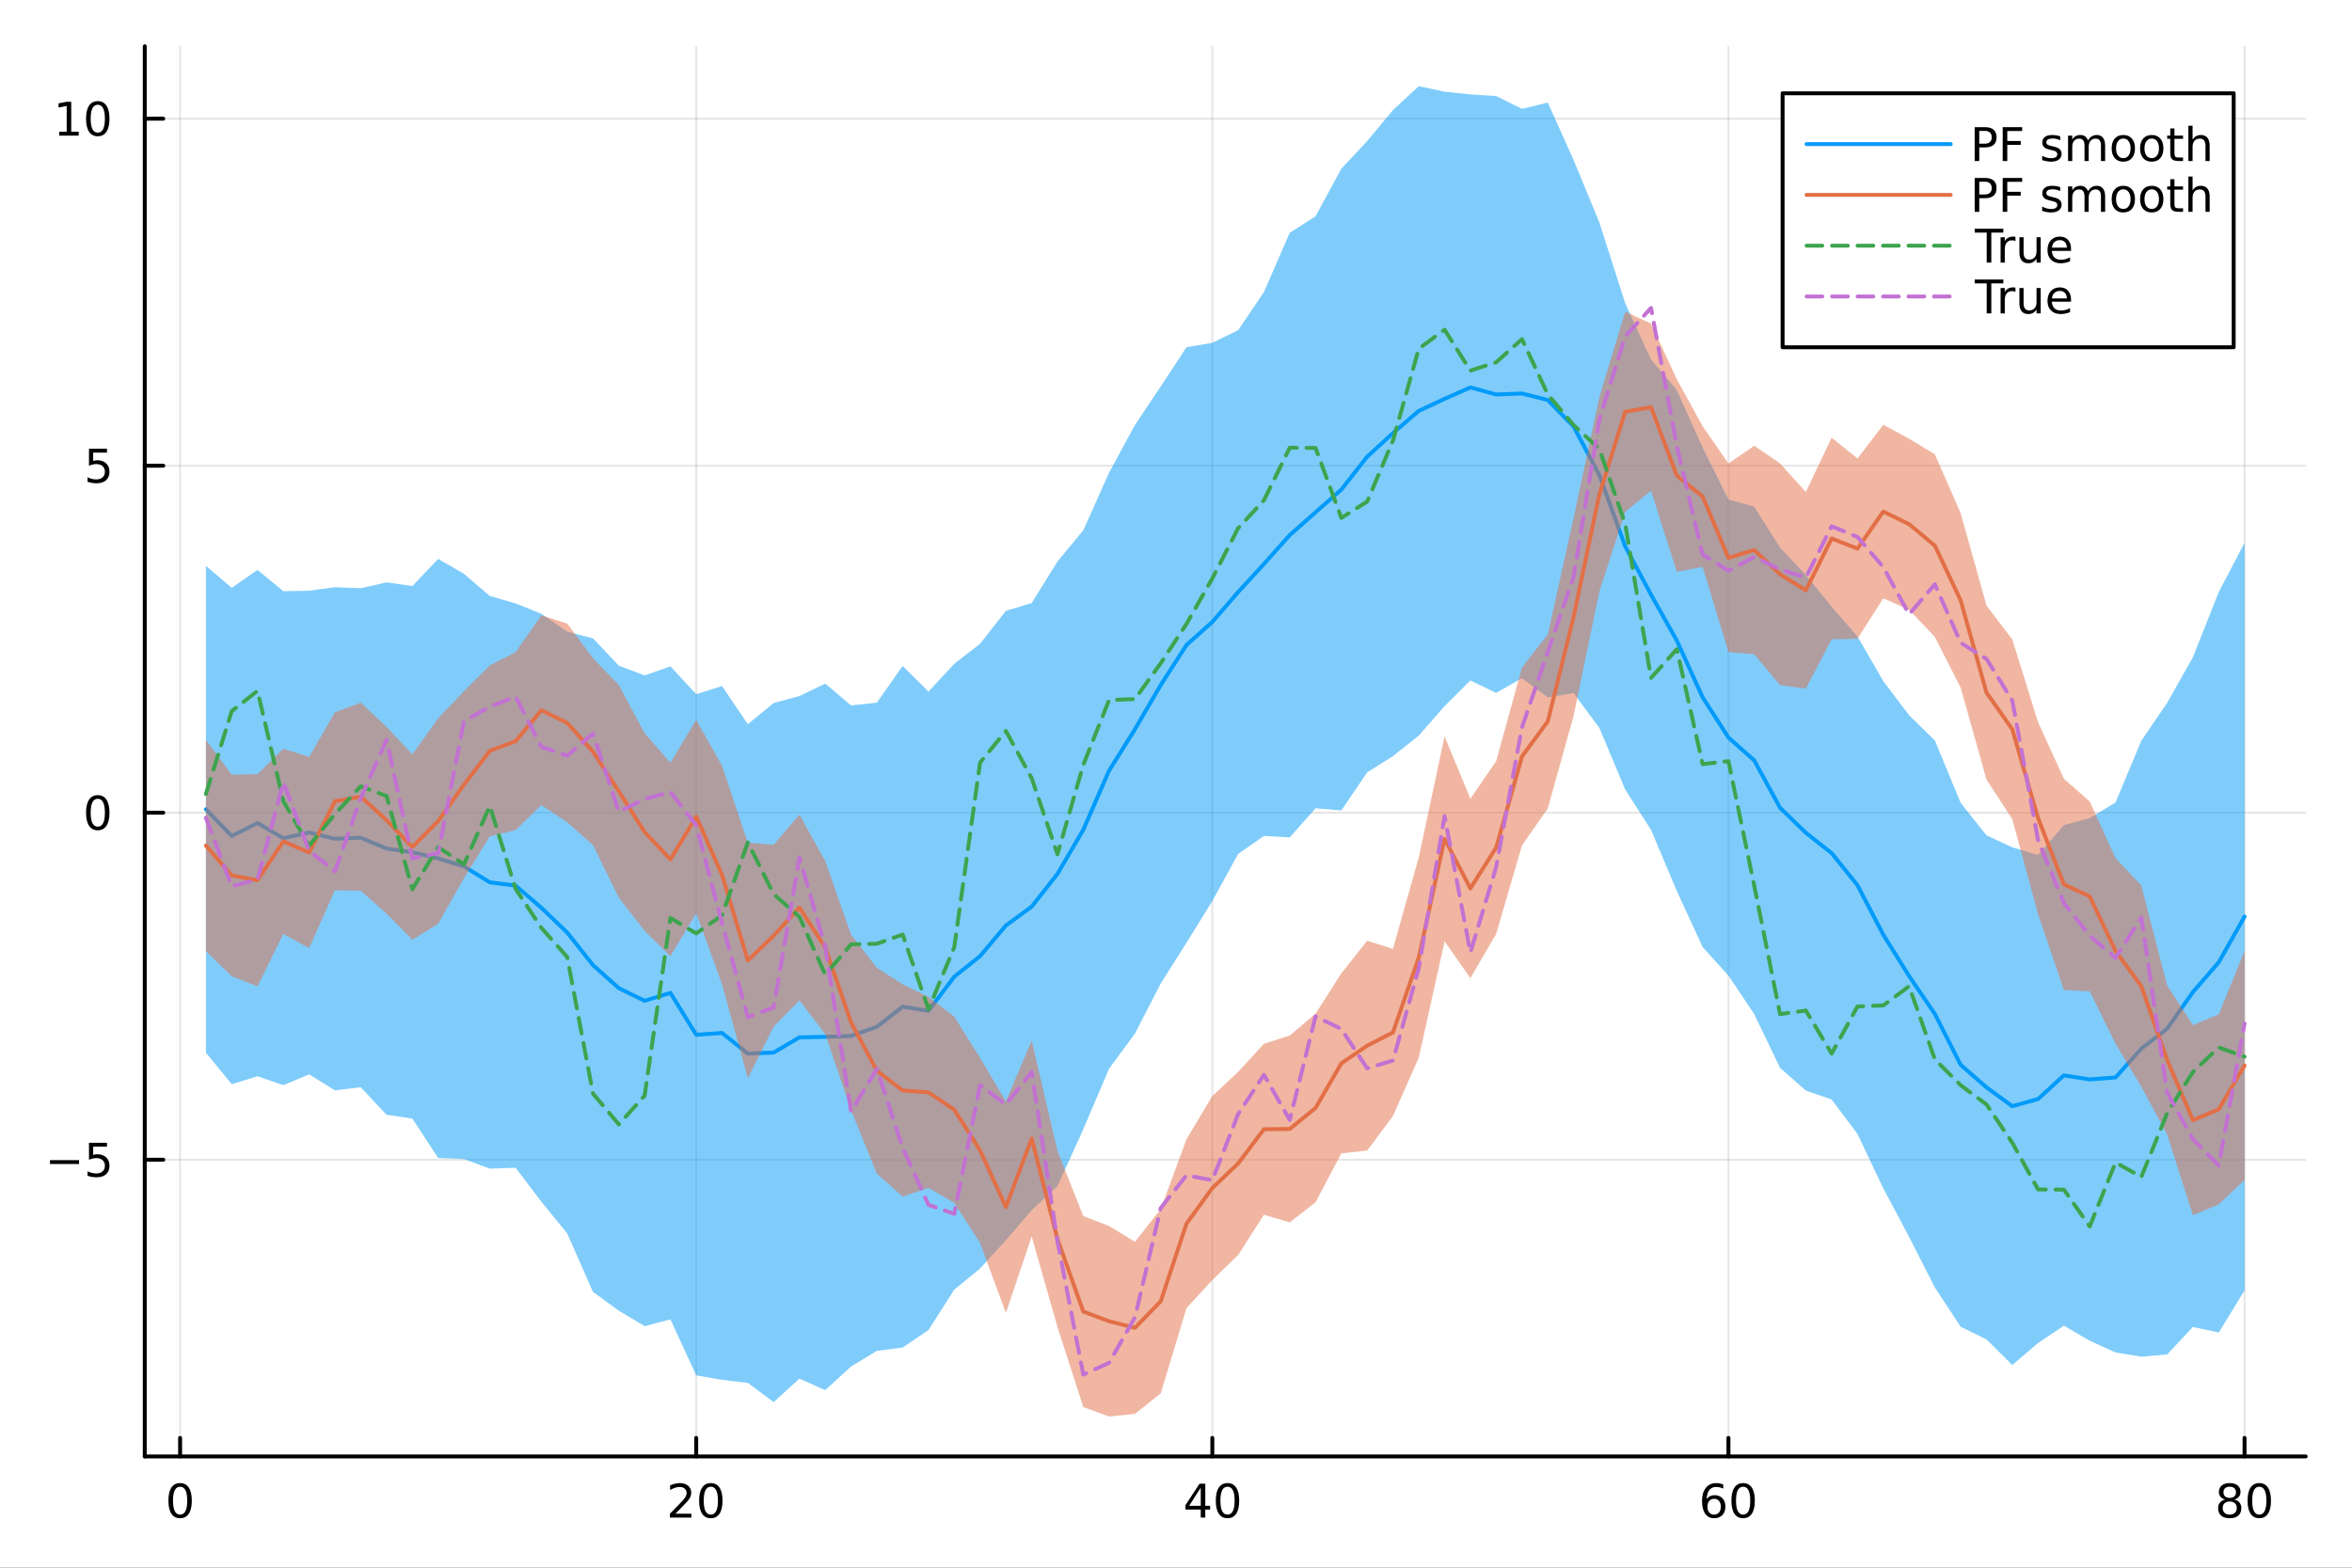 <?xml version="1.0" encoding="utf-8"?>
<svg xmlns="http://www.w3.org/2000/svg" xmlns:xlink="http://www.w3.org/1999/xlink" width="600" height="400" viewBox="0 0 2400 1600">
<rect x="0" y="0" width="2400" height="1600" fill="#333333" stroke="none"/>
<defs>
  <clipPath id="clip210">
    <rect x="0" y="0" width="2400" height="1600"/>
  </clipPath>
</defs>
<path clip-path="url(#clip210)" d="M0 1600 L2400 1600 L2400 0 L0 0  Z" fill="#ffffff" fill-rule="evenodd" fill-opacity="1"/>
<defs>
  <clipPath id="clip211">
    <rect x="480" y="0" width="1681" height="1600"/>
  </clipPath>
</defs>
<path clip-path="url(#clip210)" d="M147.709 1486.45 L2352.76 1486.45 L2352.76 47.244 L147.709 47.244  Z" fill="#ffffff" fill-rule="evenodd" fill-opacity="1"/>
<defs>
  <clipPath id="clip212">
    <rect x="147" y="47" width="2206" height="1440"/>
  </clipPath>
</defs>
<polyline clip-path="url(#clip212)" style="stroke:#000000; stroke-linecap:round; stroke-linejoin:round; stroke-width:2; stroke-opacity:0.1; fill:none" points="183.784,1486.45 183.784,47.244 "/>
<polyline clip-path="url(#clip212)" style="stroke:#000000; stroke-linecap:round; stroke-linejoin:round; stroke-width:2; stroke-opacity:0.1; fill:none" points="710.425,1486.45 710.425,47.244 "/>
<polyline clip-path="url(#clip212)" style="stroke:#000000; stroke-linecap:round; stroke-linejoin:round; stroke-width:2; stroke-opacity:0.1; fill:none" points="1237.07,1486.45 1237.07,47.244 "/>
<polyline clip-path="url(#clip212)" style="stroke:#000000; stroke-linecap:round; stroke-linejoin:round; stroke-width:2; stroke-opacity:0.1; fill:none" points="1763.71,1486.45 1763.71,47.244 "/>
<polyline clip-path="url(#clip212)" style="stroke:#000000; stroke-linecap:round; stroke-linejoin:round; stroke-width:2; stroke-opacity:0.1; fill:none" points="2290.35,1486.45 2290.35,47.244 "/>
<polyline clip-path="url(#clip210)" style="stroke:#000000; stroke-linecap:round; stroke-linejoin:round; stroke-width:4; stroke-opacity:1; fill:none" points="147.709,1486.45 2352.76,1486.45 "/>
<polyline clip-path="url(#clip210)" style="stroke:#000000; stroke-linecap:round; stroke-linejoin:round; stroke-width:4; stroke-opacity:1; fill:none" points="183.784,1486.45 183.784,1467.55 "/>
<polyline clip-path="url(#clip210)" style="stroke:#000000; stroke-linecap:round; stroke-linejoin:round; stroke-width:4; stroke-opacity:1; fill:none" points="710.425,1486.45 710.425,1467.55 "/>
<polyline clip-path="url(#clip210)" style="stroke:#000000; stroke-linecap:round; stroke-linejoin:round; stroke-width:4; stroke-opacity:1; fill:none" points="1237.07,1486.45 1237.07,1467.55 "/>
<polyline clip-path="url(#clip210)" style="stroke:#000000; stroke-linecap:round; stroke-linejoin:round; stroke-width:4; stroke-opacity:1; fill:none" points="1763.71,1486.45 1763.71,1467.55 "/>
<polyline clip-path="url(#clip210)" style="stroke:#000000; stroke-linecap:round; stroke-linejoin:round; stroke-width:4; stroke-opacity:1; fill:none" points="2290.35,1486.45 2290.35,1467.55 "/>
<path clip-path="url(#clip210)" d="M183.784 1517.37 Q180.173 1517.37 178.345 1520.93 Q176.539 1524.47 176.539 1531.6 Q176.539 1538.71 178.345 1542.27 Q180.173 1545.82 183.784 1545.82 Q187.419 1545.82 189.224 1542.27 Q191.053 1538.71 191.053 1531.6 Q191.053 1524.47 189.224 1520.93 Q187.419 1517.37 183.784 1517.37 M183.784 1513.66 Q189.594 1513.66 192.65 1518.27 Q195.729 1522.85 195.729 1531.6 Q195.729 1540.33 192.65 1544.94 Q189.594 1549.52 183.784 1549.52 Q177.974 1549.52 174.895 1544.94 Q171.84 1540.33 171.84 1531.6 Q171.84 1522.85 174.895 1518.27 Q177.974 1513.66 183.784 1513.66 Z" fill="#000000" fill-rule="nonzero" fill-opacity="1" /><path clip-path="url(#clip210)" d="M689.199 1544.91 L705.518 1544.91 L705.518 1548.85 L683.574 1548.85 L683.574 1544.91 Q686.236 1542.16 690.819 1537.53 Q695.426 1532.88 696.606 1531.53 Q698.851 1529.01 699.731 1527.27 Q700.634 1525.51 700.634 1523.82 Q700.634 1521.07 698.689 1519.33 Q696.768 1517.6 693.666 1517.6 Q691.467 1517.6 689.014 1518.36 Q686.583 1519.13 683.805 1520.68 L683.805 1515.95 Q686.629 1514.82 689.083 1514.24 Q691.537 1513.66 693.574 1513.66 Q698.944 1513.66 702.138 1516.35 Q705.333 1519.03 705.333 1523.52 Q705.333 1525.65 704.523 1527.57 Q703.736 1529.47 701.629 1532.07 Q701.051 1532.74 697.949 1535.95 Q694.847 1539.15 689.199 1544.91 Z" fill="#000000" fill-rule="nonzero" fill-opacity="1" /><path clip-path="url(#clip210)" d="M725.333 1517.37 Q721.722 1517.37 719.893 1520.93 Q718.087 1524.47 718.087 1531.6 Q718.087 1538.71 719.893 1542.27 Q721.722 1545.82 725.333 1545.82 Q728.967 1545.82 730.773 1542.27 Q732.601 1538.71 732.601 1531.6 Q732.601 1524.47 730.773 1520.93 Q728.967 1517.37 725.333 1517.37 M725.333 1513.66 Q731.143 1513.66 734.198 1518.27 Q737.277 1522.85 737.277 1531.6 Q737.277 1540.33 734.198 1544.94 Q731.143 1549.52 725.333 1549.52 Q719.523 1549.52 716.444 1544.94 Q713.388 1540.33 713.388 1531.6 Q713.388 1522.85 716.444 1518.27 Q719.523 1513.66 725.333 1513.66 Z" fill="#000000" fill-rule="nonzero" fill-opacity="1" /><path clip-path="url(#clip210)" d="M1225.24 1518.36 L1213.43 1536.81 L1225.24 1536.81 L1225.24 1518.36 M1224.01 1514.29 L1229.89 1514.29 L1229.89 1536.81 L1234.82 1536.81 L1234.82 1540.7 L1229.89 1540.7 L1229.89 1548.85 L1225.24 1548.85 L1225.24 1540.7 L1209.64 1540.7 L1209.64 1536.19 L1224.01 1514.29 Z" fill="#000000" fill-rule="nonzero" fill-opacity="1" /><path clip-path="url(#clip210)" d="M1252.55 1517.37 Q1248.94 1517.37 1247.11 1520.93 Q1245.31 1524.47 1245.31 1531.6 Q1245.31 1538.71 1247.11 1542.27 Q1248.94 1545.82 1252.55 1545.82 Q1256.19 1545.82 1257.99 1542.27 Q1259.82 1538.71 1259.82 1531.6 Q1259.82 1524.47 1257.99 1520.93 Q1256.19 1517.37 1252.55 1517.37 M1252.55 1513.66 Q1258.36 1513.66 1261.42 1518.27 Q1264.5 1522.85 1264.5 1531.6 Q1264.5 1540.33 1261.42 1544.94 Q1258.36 1549.52 1252.55 1549.52 Q1246.74 1549.52 1243.66 1544.94 Q1240.61 1540.33 1240.61 1531.6 Q1240.61 1522.85 1243.66 1518.27 Q1246.74 1513.66 1252.55 1513.66 Z" fill="#000000" fill-rule="nonzero" fill-opacity="1" /><path clip-path="url(#clip210)" d="M1749.11 1529.7 Q1745.96 1529.7 1744.11 1531.86 Q1742.28 1534.01 1742.28 1537.76 Q1742.28 1541.49 1744.11 1543.66 Q1745.96 1545.82 1749.11 1545.82 Q1752.26 1545.82 1754.09 1543.66 Q1755.94 1541.49 1755.94 1537.76 Q1755.94 1534.01 1754.09 1531.86 Q1752.26 1529.7 1749.11 1529.7 M1758.4 1515.05 L1758.4 1519.31 Q1756.64 1518.48 1754.83 1518.04 Q1753.05 1517.6 1751.29 1517.6 Q1746.66 1517.6 1744.21 1520.72 Q1741.78 1523.85 1741.43 1530.17 Q1742.79 1528.15 1744.85 1527.09 Q1746.91 1526 1749.39 1526 Q1754.6 1526 1757.61 1529.17 Q1760.64 1532.32 1760.64 1537.76 Q1760.64 1543.08 1757.49 1546.3 Q1754.34 1549.52 1749.11 1549.52 Q1743.12 1549.52 1739.95 1544.94 Q1736.78 1540.33 1736.78 1531.6 Q1736.78 1523.41 1740.66 1518.55 Q1744.55 1513.66 1751.1 1513.66 Q1752.86 1513.66 1754.65 1514.01 Q1756.45 1514.36 1758.4 1515.05 Z" fill="#000000" fill-rule="nonzero" fill-opacity="1" /><path clip-path="url(#clip210)" d="M1778.7 1517.37 Q1775.09 1517.37 1773.26 1520.93 Q1771.45 1524.47 1771.45 1531.6 Q1771.45 1538.71 1773.26 1542.27 Q1775.09 1545.82 1778.7 1545.82 Q1782.33 1545.82 1784.14 1542.27 Q1785.96 1538.71 1785.96 1531.6 Q1785.96 1524.47 1784.14 1520.93 Q1782.33 1517.37 1778.7 1517.37 M1778.7 1513.66 Q1784.51 1513.66 1787.56 1518.27 Q1790.64 1522.85 1790.64 1531.6 Q1790.64 1540.33 1787.56 1544.94 Q1784.51 1549.52 1778.7 1549.52 Q1772.89 1549.52 1769.81 1544.94 Q1766.75 1540.33 1766.75 1531.6 Q1766.75 1522.85 1769.81 1518.27 Q1772.89 1513.66 1778.7 1513.66 Z" fill="#000000" fill-rule="nonzero" fill-opacity="1" /><path clip-path="url(#clip210)" d="M2275.22 1532.44 Q2271.89 1532.44 2269.97 1534.22 Q2268.07 1536 2268.07 1539.13 Q2268.07 1542.25 2269.97 1544.03 Q2271.89 1545.82 2275.22 1545.82 Q2278.56 1545.82 2280.48 1544.03 Q2282.4 1542.23 2282.4 1539.13 Q2282.4 1536 2280.48 1534.22 Q2278.58 1532.44 2275.22 1532.44 M2270.55 1530.45 Q2267.54 1529.7 2265.85 1527.64 Q2264.18 1525.58 2264.18 1522.62 Q2264.18 1518.48 2267.12 1516.07 Q2270.08 1513.66 2275.22 1513.66 Q2280.38 1513.66 2283.32 1516.07 Q2286.26 1518.48 2286.26 1522.62 Q2286.26 1525.58 2284.57 1527.64 Q2282.91 1529.7 2279.92 1530.45 Q2283.3 1531.23 2285.18 1533.52 Q2287.07 1535.82 2287.07 1539.13 Q2287.07 1544.15 2283.99 1546.83 Q2280.94 1549.52 2275.22 1549.52 Q2269.5 1549.52 2266.43 1546.83 Q2263.37 1544.15 2263.37 1539.13 Q2263.37 1535.82 2265.27 1533.52 Q2267.17 1531.23 2270.55 1530.45 M2268.83 1523.06 Q2268.83 1525.75 2270.5 1527.25 Q2272.19 1528.76 2275.22 1528.76 Q2278.23 1528.76 2279.92 1527.25 Q2281.63 1525.75 2281.63 1523.06 Q2281.63 1520.38 2279.92 1518.87 Q2278.23 1517.37 2275.22 1517.37 Q2272.19 1517.37 2270.5 1518.87 Q2268.83 1520.38 2268.83 1523.06 Z" fill="#000000" fill-rule="nonzero" fill-opacity="1" /><path clip-path="url(#clip210)" d="M2305.38 1517.37 Q2301.77 1517.37 2299.94 1520.93 Q2298.14 1524.47 2298.14 1531.6 Q2298.14 1538.71 2299.94 1542.27 Q2301.77 1545.82 2305.38 1545.82 Q2309.02 1545.82 2310.82 1542.27 Q2312.65 1538.71 2312.65 1531.6 Q2312.65 1524.47 2310.82 1520.93 Q2309.02 1517.37 2305.38 1517.37 M2305.38 1513.66 Q2311.19 1513.66 2314.25 1518.27 Q2317.33 1522.85 2317.33 1531.6 Q2317.33 1540.33 2314.25 1544.94 Q2311.19 1549.52 2305.38 1549.52 Q2299.57 1549.52 2296.49 1544.94 Q2293.44 1540.33 2293.44 1531.6 Q2293.44 1522.85 2296.49 1518.27 Q2299.57 1513.66 2305.38 1513.66 Z" fill="#000000" fill-rule="nonzero" fill-opacity="1" /><polyline clip-path="url(#clip212)" style="stroke:#000000; stroke-linecap:round; stroke-linejoin:round; stroke-width:2; stroke-opacity:0.1; fill:none" points="147.709,1183.61 2352.76,1183.61 "/>
<polyline clip-path="url(#clip212)" style="stroke:#000000; stroke-linecap:round; stroke-linejoin:round; stroke-width:2; stroke-opacity:0.1; fill:none" points="147.709,829.445 2352.76,829.445 "/>
<polyline clip-path="url(#clip212)" style="stroke:#000000; stroke-linecap:round; stroke-linejoin:round; stroke-width:2; stroke-opacity:0.1; fill:none" points="147.709,475.285 2352.76,475.285 "/>
<polyline clip-path="url(#clip212)" style="stroke:#000000; stroke-linecap:round; stroke-linejoin:round; stroke-width:2; stroke-opacity:0.1; fill:none" points="147.709,121.124 2352.76,121.124 "/>
<polyline clip-path="url(#clip210)" style="stroke:#000000; stroke-linecap:round; stroke-linejoin:round; stroke-width:4; stroke-opacity:1; fill:none" points="147.709,1486.45 147.709,47.244 "/>
<polyline clip-path="url(#clip210)" style="stroke:#000000; stroke-linecap:round; stroke-linejoin:round; stroke-width:4; stroke-opacity:1; fill:none" points="147.709,1183.61 166.607,1183.61 "/>
<polyline clip-path="url(#clip210)" style="stroke:#000000; stroke-linecap:round; stroke-linejoin:round; stroke-width:4; stroke-opacity:1; fill:none" points="147.709,829.445 166.607,829.445 "/>
<polyline clip-path="url(#clip210)" style="stroke:#000000; stroke-linecap:round; stroke-linejoin:round; stroke-width:4; stroke-opacity:1; fill:none" points="147.709,475.285 166.607,475.285 "/>
<polyline clip-path="url(#clip210)" style="stroke:#000000; stroke-linecap:round; stroke-linejoin:round; stroke-width:4; stroke-opacity:1; fill:none" points="147.709,121.124 166.607,121.124 "/>
<path clip-path="url(#clip210)" d="M50.992 1184.06 L80.668 1184.06 L80.668 1187.99 L50.992 1187.99 L50.992 1184.06 Z" fill="#000000" fill-rule="nonzero" fill-opacity="1" /><path clip-path="url(#clip210)" d="M90.807 1166.33 L109.163 1166.33 L109.163 1170.26 L95.089 1170.26 L95.089 1178.73 Q96.108 1178.39 97.126 1178.22 Q98.145 1178.04 99.163 1178.04 Q104.95 1178.04 108.33 1181.21 Q111.709 1184.38 111.709 1189.8 Q111.709 1195.38 108.237 1198.48 Q104.765 1201.56 98.446 1201.56 Q96.27 1201.56 94.001 1201.19 Q91.756 1200.82 89.348 1200.08 L89.348 1195.38 Q91.432 1196.51 93.654 1197.07 Q95.876 1197.62 98.353 1197.62 Q102.358 1197.62 104.696 1195.52 Q107.033 1193.41 107.033 1189.8 Q107.033 1186.19 104.696 1184.08 Q102.358 1181.97 98.353 1181.97 Q96.478 1181.97 94.603 1182.39 Q92.751 1182.81 90.807 1183.69 L90.807 1166.33 Z" fill="#000000" fill-rule="nonzero" fill-opacity="1" /><path clip-path="url(#clip210)" d="M99.765 815.244 Q96.154 815.244 94.325 818.809 Q92.52 822.35 92.52 829.48 Q92.52 836.587 94.325 840.151 Q96.154 843.693 99.765 843.693 Q103.399 843.693 105.205 840.151 Q107.033 836.587 107.033 829.48 Q107.033 822.35 105.205 818.809 Q103.399 815.244 99.765 815.244 M99.765 811.54 Q105.575 811.54 108.631 816.147 Q111.709 820.73 111.709 829.48 Q111.709 838.207 108.631 842.813 Q105.575 847.397 99.765 847.397 Q93.955 847.397 90.876 842.813 Q87.821 838.207 87.821 829.48 Q87.821 820.73 90.876 816.147 Q93.955 811.54 99.765 811.54 Z" fill="#000000" fill-rule="nonzero" fill-opacity="1" /><path clip-path="url(#clip210)" d="M90.807 458.005 L109.163 458.005 L109.163 461.94 L95.089 461.94 L95.089 470.412 Q96.108 470.065 97.126 469.903 Q98.145 469.718 99.163 469.718 Q104.95 469.718 108.33 472.889 Q111.709 476.06 111.709 481.477 Q111.709 487.056 108.237 490.158 Q104.765 493.236 98.446 493.236 Q96.27 493.236 94.001 492.866 Q91.756 492.495 89.348 491.755 L89.348 487.056 Q91.432 488.19 93.654 488.745 Q95.876 489.301 98.353 489.301 Q102.358 489.301 104.696 487.195 Q107.033 485.088 107.033 481.477 Q107.033 477.866 104.696 475.759 Q102.358 473.653 98.353 473.653 Q96.478 473.653 94.603 474.07 Q92.751 474.486 90.807 475.366 L90.807 458.005 Z" fill="#000000" fill-rule="nonzero" fill-opacity="1" /><path clip-path="url(#clip210)" d="M60.413 134.469 L68.052 134.469 L68.052 108.104 L59.742 109.77 L59.742 105.511 L68.006 103.844 L72.682 103.844 L72.682 134.469 L80.321 134.469 L80.321 138.404 L60.413 138.404 L60.413 134.469 Z" fill="#000000" fill-rule="nonzero" fill-opacity="1" /><path clip-path="url(#clip210)" d="M99.765 106.923 Q96.154 106.923 94.325 110.488 Q92.52 114.03 92.52 121.159 Q92.52 128.266 94.325 131.83 Q96.154 135.372 99.765 135.372 Q103.399 135.372 105.205 131.83 Q107.033 128.266 107.033 121.159 Q107.033 114.03 105.205 110.488 Q103.399 106.923 99.765 106.923 M99.765 103.219 Q105.575 103.219 108.631 107.826 Q111.709 112.409 111.709 121.159 Q111.709 129.886 108.631 134.492 Q105.575 139.076 99.765 139.076 Q93.955 139.076 90.876 134.492 Q87.821 129.886 87.821 121.159 Q87.821 112.409 90.876 107.826 Q93.955 103.219 99.765 103.219 Z" fill="#000000" fill-rule="nonzero" fill-opacity="1" /><path clip-path="url(#clip212)" d="M210.116 1074.37 L236.448 1106.55 L262.78 1098.43 L289.113 1107.58 L315.445 1096.5 L341.777 1112.85 L368.109 1109.63 L394.441 1137.75 L420.773 1141.6 L447.105 1181.85 L473.437 1182.93 L499.769 1192.74 L526.101 1191.83 L552.433 1226.54 L578.765 1258.81 L605.097 1318.52 L631.429 1337.67 L657.761 1353.49 L684.093 1346.57 L710.425 1403.71 L736.758 1408.3 L763.09 1411.39 L789.422 1431 L815.754 1407.06 L842.086 1418.75 L868.418 1394.68 L894.75 1378.73 L921.082 1375.3 L947.414 1357.46 L973.746 1316.22 L1000.08 1294.65 L1026.41 1265.72 L1052.74 1235.14 L1079.07 1210.61 L1105.41 1152.44 L1131.74 1090.68 L1158.07 1054.92 L1184.4 1003.77 L1210.73 962.166 L1237.07 919.57 L1263.4 871.525 L1289.73 853.154 L1316.06 854.649 L1342.39 824.956 L1368.73 827.177 L1395.06 788.292 L1421.39 771.714 L1447.72 750.773 L1474.06 720.596 L1500.39 694.478 L1526.72 707.185 L1553.05 692.149 L1579.38 711.789 L1605.72 707.441 L1632.05 742.988 L1658.38 805.802 L1684.71 846.942 L1711.04 909.328 L1737.38 966.579 L1763.71 995.696 L1790.04 1035.04 L1816.37 1089.84 L1842.7 1113.08 L1869.04 1122.19 L1895.37 1157.37 L1921.7 1212.76 L1948.03 1262.31 L1974.36 1314.07 L2000.7 1354.16 L2027.03 1366.98 L2053.36 1393.19 L2079.69 1370.62 L2106.02 1353.01 L2132.36 1368.39 L2158.69 1380.32 L2185.02 1384.64 L2211.35 1382.37 L2237.68 1354.32 L2264.02 1359.97 L2290.35 1316.97 L2290.35 554.023 L2264.02 604.232 L2237.68 670.706 L2211.35 717.387 L2185.02 755.981 L2158.69 818.988 L2132.36 834.98 L2106.02 842.128 L2079.69 872.661 L2053.36 864.766 L2027.03 852.574 L2000.7 819.489 L1974.36 755.726 L1948.03 729.958 L1921.7 695.111 L1895.37 649.556 L1869.04 619.27 L1842.7 586.865 L1816.37 558.944 L1790.04 517.178 L1763.71 509.733 L1737.38 456.879 L1711.04 398.232 L1684.71 366.945 L1658.38 309.462 L1632.05 227.174 L1605.72 163.281 L1579.38 104.707 L1553.05 111.109 L1526.72 98.051 L1500.39 96.346 L1474.06 93.575 L1447.72 87.976 L1421.39 112.326 L1395.06 143.974 L1368.73 172.151 L1342.39 220.77 L1316.06 237.577 L1289.73 298.059 L1263.4 337.004 L1237.07 349.886 L1210.73 354.388 L1184.4 394.484 L1158.07 433.836 L1131.74 482.319 L1105.41 541.191 L1079.07 573.069 L1052.74 615.472 L1026.41 623.438 L1000.08 657.028 L973.746 677.459 L947.414 705.822 L921.082 679.641 L894.75 717.143 L868.418 719.938 L842.086 697.698 L815.754 710.384 L789.422 717.535 L763.09 739.133 L736.758 700.201 L710.425 708.481 L684.093 680.116 L657.761 689.345 L631.429 679.365 L605.097 651.528 L578.765 644.719 L552.433 626.432 L526.101 615.837 L499.769 608.231 L473.437 585.669 L447.105 570.434 L420.773 598.148 L394.441 594.372 L368.109 600.348 L341.777 599.328 L315.445 602.881 L289.113 603.392 L262.78 581.646 L236.448 599.963 L210.116 577.474  Z" fill="#009af9" fill-rule="evenodd" fill-opacity="0.5"/>
<polyline clip-path="url(#clip212)" style="stroke:#009af9; stroke-linecap:round; stroke-linejoin:round; stroke-width:4; stroke-opacity:1; fill:none" points="210.116,825.921 236.448,853.256 262.78,840.036 289.113,855.487 315.445,849.693 341.777,856.09 368.109,854.989 394.441,866.059 420.773,869.872 447.105,876.141 473.437,884.302 499.769,900.486 526.101,903.835 552.433,926.487 578.765,951.762 605.097,985.022 631.429,1008.52 657.761,1021.42 684.093,1013.34 710.425,1056.1 736.758,1054.25 763.09,1075.26 789.422,1074.27 815.754,1058.72 842.086,1058.22 868.418,1057.31 894.75,1047.94 921.082,1027.47 947.414,1031.64 973.746,996.841 1000.08,975.84 1026.41,944.578 1052.74,925.305 1079.07,891.838 1105.41,846.815 1131.74,786.499 1158.07,744.378 1184.4,699.127 1210.73,658.277 1237.07,634.728 1263.4,604.264 1289.73,575.607 1316.06,546.113 1342.39,522.863 1368.73,499.664 1395.06,466.133 1421.39,442.02 1447.72,419.375 1474.06,407.085 1500.39,395.412 1526.72,402.618 1553.05,401.629 1579.38,408.248 1605.72,435.361 1632.05,485.081 1658.38,557.632 1684.71,606.944 1711.04,653.78 1737.38,711.729 1763.71,752.715 1790.04,776.111 1816.37,824.391 1842.7,849.975 1869.04,870.728 1895.37,903.465 1921.7,953.937 1948.03,996.134 1974.36,1034.9 2000.7,1086.83 2027.03,1109.78 2053.36,1128.98 2079.69,1121.64 2106.02,1097.57 2132.36,1101.68 2158.69,1099.65 2185.02,1070.31 2211.35,1049.88 2237.68,1012.51 2264.02,982.099 2290.35,935.498 "/>
<path clip-path="url(#clip212)" d="M210.116 970.864 L236.448 996.316 L262.78 1006.71 L289.113 953.201 L315.445 967.737 L341.777 908.628 L368.109 909.07 L394.441 932.445 L420.773 959.147 L447.105 942.806 L473.437 896.31 L499.769 853.565 L526.101 847.199 L552.433 821.728 L578.765 839.244 L605.097 862.598 L631.429 916.245 L657.761 950.081 L684.093 975.945 L710.425 932.097 L736.758 1004.44 L763.09 1100.51 L789.422 1047.85 L815.754 1021.09 L842.086 1055.35 L868.418 1133.17 L894.75 1197.83 L921.082 1221.32 L947.414 1212.38 L973.746 1227.63 L1000.08 1268.55 L1026.41 1339.97 L1052.74 1261.91 L1079.07 1354.43 L1105.41 1436.08 L1131.74 1445.72 L1158.07 1443.01 L1184.4 1422.13 L1210.73 1335.07 L1237.07 1306.44 L1263.4 1280.9 L1289.73 1239.79 L1316.06 1247.6 L1342.39 1227.04 L1368.73 1177.11 L1395.06 1174.28 L1421.39 1139.03 L1447.72 1079.45 L1474.06 960.737 L1500.39 998.266 L1526.72 953.129 L1553.05 862.804 L1579.38 825.096 L1605.72 730.601 L1632.05 603.647 L1658.38 522.355 L1684.71 500.915 L1711.04 583.675 L1737.38 578.569 L1763.71 665.56 L1790.04 667.733 L1816.37 699.274 L1842.7 702.782 L1869.04 652.482 L1895.37 651.925 L1921.7 610.663 L1948.03 622.268 L1974.36 650.128 L2000.7 701.922 L2027.03 795.631 L2053.36 836.043 L2079.69 933.079 L2106.02 1010.43 L2132.36 1011.76 L2158.69 1065.25 L2185.02 1109.13 L2211.35 1157.92 L2237.68 1240.34 L2264.02 1229.15 L2290.35 1204.36 L2290.35 970.602 L2264.02 1035.2 L2237.68 1046.22 L2211.35 1005.75 L2185.02 903.823 L2158.69 875.822 L2132.36 818.01 L2106.02 794.792 L2079.69 737.2 L2053.36 652.647 L2027.03 618.07 L2000.7 523.797 L1974.36 463.717 L1948.03 447.704 L1921.7 433.572 L1895.37 467.931 L1869.04 446.68 L1842.7 502.152 L1816.37 472.931 L1790.04 454.925 L1763.71 473.047 L1737.38 434.952 L1711.04 387.157 L1684.71 330.292 L1658.38 318.077 L1632.05 405.078 L1605.72 528.493 L1579.38 647.416 L1553.05 681.243 L1526.72 776.858 L1500.39 815.217 L1474.06 751.564 L1447.72 875.093 L1421.39 968.41 L1395.06 960.168 L1368.73 993.366 L1342.39 1034.58 L1316.06 1056.87 L1289.73 1065.26 L1263.4 1093.98 L1237.07 1118.57 L1210.73 1162.68 L1184.4 1234.11 L1158.07 1267.41 L1131.74 1251.26 L1105.41 1241.16 L1079.07 1174.8 L1052.74 1062.04 L1026.41 1124.06 L1000.08 1079.74 L973.746 1037.55 L947.414 1017.5 L921.082 1004.6 L894.75 987.735 L868.418 953.78 L842.086 878.818 L815.754 831.467 L789.422 862.083 L763.09 860.059 L736.758 781.501 L710.425 734.811 L684.093 778.355 L657.761 748.278 L631.429 699.149 L605.097 671.743 L578.765 636.396 L552.433 628.069 L526.101 665.725 L499.769 679.089 L473.437 705.343 L447.105 733.12 L420.773 769.871 L394.441 741.831 L368.109 717.139 L341.777 726.963 L315.445 772.475 L289.113 764.17 L262.78 790.026 L236.448 790.673 L210.116 755.14  Z" fill="#e26f46" fill-rule="evenodd" fill-opacity="0.5"/>
<polyline clip-path="url(#clip212)" style="stroke:#e26f46; stroke-linecap:round; stroke-linejoin:round; stroke-width:4; stroke-opacity:1; fill:none" points="210.116,863.002 236.448,893.495 262.78,898.367 289.113,858.685 315.445,870.106 341.777,817.796 368.109,813.104 394.441,837.138 420.773,864.509 447.105,837.963 473.437,800.826 499.769,766.327 526.101,756.462 552.433,724.899 578.765,737.82 605.097,767.17 631.429,807.697 657.761,849.18 684.093,877.15 710.425,833.454 736.758,892.969 763.09,980.284 789.422,954.969 815.754,926.279 842.086,967.083 868.418,1043.47 894.75,1092.78 921.082,1112.96 947.414,1114.94 973.746,1132.59 1000.08,1174.14 1026.41,1232.02 1052.74,1161.97 1079.07,1264.62 1105.41,1338.62 1131.74,1348.49 1158.07,1355.21 1184.4,1328.12 1210.73,1248.87 1237.07,1212.51 1263.4,1187.44 1289.73,1152.53 1316.06,1152.23 1342.39,1130.81 1368.73,1085.24 1395.06,1067.22 1421.39,1053.72 1447.72,977.274 1474.06,856.15 1500.39,906.742 1526.72,864.993 1553.05,772.023 1579.38,736.256 1605.72,629.547 1632.05,504.363 1658.38,420.216 1684.71,415.604 1711.04,485.416 1737.38,506.76 1763.71,569.303 1790.04,561.329 1816.37,586.103 1842.7,602.467 1869.04,549.581 1895.37,559.928 1921.7,522.118 1948.03,534.986 1974.36,556.922 2000.7,612.86 2027.03,706.85 2053.36,744.345 2079.69,835.139 2106.02,902.609 2132.36,914.882 2158.69,970.536 2185.02,1006.48 2211.35,1081.84 2237.68,1143.28 2264.02,1132.17 2290.35,1087.48 "/>
<polyline clip-path="url(#clip212)" style="stroke:#3da44d; stroke-linecap:round; stroke-linejoin:round; stroke-width:4; stroke-opacity:1; fill:none" stroke-dasharray="16, 10" points="210.116,810.319 236.448,725.832 262.78,705.103 289.113,817.66 315.445,863.147 341.777,830.812 368.109,802.545 394.441,812.409 420.773,907.574 447.105,864.514 473.437,882.197 499.769,822.639 526.101,907.09 552.433,947.005 578.765,976.703 605.097,1116.15 631.429,1147.58 657.761,1118.25 684.093,936.894 710.425,952.616 736.758,934.216 763.09,859.757 789.422,912.59 815.754,935.765 842.086,994.819 868.418,963.869 894.75,963.181 921.082,953.81 947.414,1030.02 973.746,966.634 1000.08,778.32 1026.41,746.045 1052.74,794.266 1079.07,871.851 1105.41,780.483 1131.74,714.445 1158.07,713.546 1184.4,676.915 1210.73,636.71 1237.07,590.317 1263.4,539.085 1289.73,510.573 1316.06,456.975 1342.39,457.212 1368.73,528.594 1395.06,511.925 1421.39,449.734 1447.72,355.925 1474.06,336.485 1500.39,378.286 1526.72,369.763 1553.05,346.185 1579.38,402.58 1605.72,433.844 1632.05,458.305 1658.38,534.829 1684.71,691.94 1711.04,662.567 1737.38,779.886 1763.71,776.82 1790.04,903.939 1816.37,1035 1842.7,1031.37 1869.04,1075.32 1895.37,1027.23 1921.7,1026.17 1948.03,1006.59 1974.36,1081.17 2000.7,1107.61 2027.03,1127.21 2053.36,1166.25 2079.69,1213.99 2106.02,1214.16 2132.36,1251.73 2158.69,1186.44 2185.02,1201.17 2211.35,1136.12 2237.68,1094.04 2264.02,1069.02 2290.35,1078.51 "/>
<polyline clip-path="url(#clip212)" style="stroke:#c271d2; stroke-linecap:round; stroke-linejoin:round; stroke-width:4; stroke-opacity:1; fill:none" stroke-dasharray="16, 10" points="210.116,834.66 236.448,904.599 262.78,897.627 289.113,798.325 315.445,868.311 341.777,889.219 368.109,814.51 394.441,755.224 420.773,876.197 447.105,870.818 473.437,736.004 499.769,721.413 526.101,710.897 552.433,762.228 578.765,771.299 605.097,748.602 631.429,828.44 657.761,815.572 684.093,808.36 710.425,842.309 736.758,942.249 763.09,1038.18 789.422,1028.19 815.754,875.122 842.086,966.298 868.418,1134.32 894.75,1090.98 921.082,1171.3 947.414,1229.73 973.746,1238.8 1000.08,1107.58 1026.41,1127.38 1052.74,1094.11 1079.07,1267.17 1105.41,1402.97 1131.74,1390.89 1158.07,1344.52 1184.4,1233.03 1210.73,1199.44 1237.07,1204.6 1263.4,1136.96 1289.73,1096.97 1316.06,1143.04 1342.39,1037.35 1368.73,1050.19 1395.06,1090.36 1421.39,1082.36 1447.72,988.204 1474.06,832.87 1500.39,972.146 1526.72,884.877 1553.05,742.259 1579.38,665.267 1605.72,588.546 1632.05,427.873 1658.38,343.247 1684.71,314.315 1711.04,455.418 1737.38,566.024 1763.71,582.478 1790.04,568.346 1816.37,581.171 1842.7,589.48 1869.04,537.144 1895.37,548.012 1921.7,578.751 1948.03,627.025 1974.36,596.314 2000.7,656.056 2027.03,672.463 2053.36,714.979 2079.69,857.741 2106.02,921.605 2132.36,955.085 2158.69,977.581 2185.02,936.388 2211.35,1115 2237.68,1162.71 2264.02,1189.6 2290.35,1044.7 "/>
<path clip-path="url(#clip210)" d="M1818.98 354.418 L2279.25 354.418 L2279.25 95.218 L1818.98 95.218  Z" fill="#ffffff" fill-rule="evenodd" fill-opacity="1"/>
<polyline clip-path="url(#clip210)" style="stroke:#000000; stroke-linecap:round; stroke-linejoin:round; stroke-width:4; stroke-opacity:1; fill:none" points="1818.98,354.418 2279.25,354.418 2279.25,95.218 1818.98,95.218 1818.98,354.418 "/>
<polyline clip-path="url(#clip210)" style="stroke:#009af9; stroke-linecap:round; stroke-linejoin:round; stroke-width:4; stroke-opacity:1; fill:none" points="1843.48,147.058 1990.49,147.058 "/>
<path clip-path="url(#clip210)" d="M2019.66 133.62 L2019.66 146.606 L2025.54 146.606 Q2028.81 146.606 2030.59 144.916 Q2032.37 143.227 2032.37 140.102 Q2032.37 137 2030.59 135.31 Q2028.81 133.62 2025.54 133.62 L2019.66 133.62 M2014.99 129.778 L2025.54 129.778 Q2031.35 129.778 2034.32 132.416 Q2037.3 135.032 2037.3 140.102 Q2037.3 145.217 2034.32 147.833 Q2031.35 150.449 2025.54 150.449 L2019.66 150.449 L2019.66 164.338 L2014.99 164.338 L2014.99 129.778 Z" fill="#000000" fill-rule="nonzero" fill-opacity="1" /><path clip-path="url(#clip210)" d="M2043.57 129.778 L2063.44 129.778 L2063.44 133.713 L2048.25 133.713 L2048.25 143.898 L2061.95 143.898 L2061.95 147.833 L2048.25 147.833 L2048.25 164.338 L2043.57 164.338 L2043.57 129.778 Z" fill="#000000" fill-rule="nonzero" fill-opacity="1" /><path clip-path="url(#clip210)" d="M2102.25 139.176 L2102.25 143.203 Q2100.45 142.277 2098.5 141.815 Q2096.56 141.352 2094.48 141.352 Q2091.31 141.352 2089.71 142.324 Q2088.13 143.296 2088.13 145.24 Q2088.13 146.722 2089.27 147.578 Q2090.4 148.412 2093.83 149.176 L2095.29 149.5 Q2099.82 150.472 2101.72 152.254 Q2103.64 154.014 2103.64 157.185 Q2103.64 160.796 2100.77 162.902 Q2097.93 165.009 2092.93 165.009 Q2090.84 165.009 2088.57 164.592 Q2086.33 164.199 2083.83 163.388 L2083.83 158.99 Q2086.19 160.217 2088.48 160.842 Q2090.77 161.444 2093.02 161.444 Q2096.03 161.444 2097.65 160.426 Q2099.27 159.384 2099.27 157.509 Q2099.27 155.773 2098.09 154.847 Q2096.93 153.921 2092.97 153.064 L2091.49 152.717 Q2087.53 151.884 2085.77 150.171 Q2084.01 148.435 2084.01 145.426 Q2084.01 141.768 2086.61 139.778 Q2089.2 137.787 2093.97 137.787 Q2096.33 137.787 2098.41 138.134 Q2100.5 138.481 2102.25 139.176 Z" fill="#000000" fill-rule="nonzero" fill-opacity="1" /><path clip-path="url(#clip210)" d="M2130.61 143.389 Q2132.21 140.518 2134.43 139.153 Q2136.65 137.787 2139.66 137.787 Q2143.71 137.787 2145.91 140.634 Q2148.11 143.458 2148.11 148.689 L2148.11 164.338 L2143.83 164.338 L2143.83 148.828 Q2143.83 145.102 2142.51 143.296 Q2141.19 141.49 2138.48 141.49 Q2135.17 141.49 2133.25 143.69 Q2131.33 145.889 2131.33 149.685 L2131.33 164.338 L2127.05 164.338 L2127.05 148.828 Q2127.05 145.078 2125.73 143.296 Q2124.41 141.49 2121.65 141.49 Q2118.39 141.49 2116.47 143.713 Q2114.55 145.912 2114.55 149.685 L2114.55 164.338 L2110.26 164.338 L2110.26 138.412 L2114.55 138.412 L2114.55 142.44 Q2116 140.055 2118.04 138.921 Q2120.08 137.787 2122.88 137.787 Q2125.7 137.787 2127.67 139.222 Q2129.66 140.657 2130.61 143.389 Z" fill="#000000" fill-rule="nonzero" fill-opacity="1" /><path clip-path="url(#clip210)" d="M2166.65 141.398 Q2163.23 141.398 2161.24 144.083 Q2159.25 146.745 2159.25 151.398 Q2159.25 156.051 2161.21 158.736 Q2163.2 161.398 2166.65 161.398 Q2170.06 161.398 2172.05 158.713 Q2174.04 156.027 2174.04 151.398 Q2174.04 146.791 2172.05 144.106 Q2170.06 141.398 2166.65 141.398 M2166.65 137.787 Q2172.21 137.787 2175.38 141.398 Q2178.55 145.009 2178.55 151.398 Q2178.55 157.764 2175.38 161.398 Q2172.21 165.009 2166.65 165.009 Q2161.07 165.009 2157.9 161.398 Q2154.75 157.764 2154.75 151.398 Q2154.75 145.009 2157.9 141.398 Q2161.07 137.787 2166.65 137.787 Z" fill="#000000" fill-rule="nonzero" fill-opacity="1" /><path clip-path="url(#clip210)" d="M2195.66 141.398 Q2192.23 141.398 2190.24 144.083 Q2188.25 146.745 2188.25 151.398 Q2188.25 156.051 2190.22 158.736 Q2192.21 161.398 2195.66 161.398 Q2199.06 161.398 2201.05 158.713 Q2203.04 156.027 2203.04 151.398 Q2203.04 146.791 2201.05 144.106 Q2199.06 141.398 2195.66 141.398 M2195.66 137.787 Q2201.21 137.787 2204.38 141.398 Q2207.56 145.009 2207.56 151.398 Q2207.56 157.764 2204.38 161.398 Q2201.21 165.009 2195.66 165.009 Q2190.08 165.009 2186.91 161.398 Q2183.76 157.764 2183.76 151.398 Q2183.76 145.009 2186.91 141.398 Q2190.08 137.787 2195.66 137.787 Z" fill="#000000" fill-rule="nonzero" fill-opacity="1" /><path clip-path="url(#clip210)" d="M2218.83 131.051 L2218.83 138.412 L2227.6 138.412 L2227.6 141.722 L2218.83 141.722 L2218.83 155.796 Q2218.83 158.967 2219.68 159.87 Q2220.56 160.773 2223.23 160.773 L2227.6 160.773 L2227.6 164.338 L2223.23 164.338 Q2218.3 164.338 2216.42 162.509 Q2214.55 160.657 2214.55 155.796 L2214.55 141.722 L2211.42 141.722 L2211.42 138.412 L2214.55 138.412 L2214.55 131.051 L2218.83 131.051 Z" fill="#000000" fill-rule="nonzero" fill-opacity="1" /><path clip-path="url(#clip210)" d="M2254.75 148.689 L2254.75 164.338 L2250.49 164.338 L2250.49 148.828 Q2250.49 145.148 2249.06 143.319 Q2247.62 141.49 2244.75 141.49 Q2241.3 141.49 2239.31 143.69 Q2237.32 145.889 2237.32 149.685 L2237.32 164.338 L2233.04 164.338 L2233.04 128.319 L2237.32 128.319 L2237.32 142.44 Q2238.85 140.102 2240.91 138.944 Q2242.99 137.787 2245.7 137.787 Q2250.17 137.787 2252.46 140.565 Q2254.75 143.319 2254.75 148.689 Z" fill="#000000" fill-rule="nonzero" fill-opacity="1" /><polyline clip-path="url(#clip210)" style="stroke:#e26f46; stroke-linecap:round; stroke-linejoin:round; stroke-width:4; stroke-opacity:1; fill:none" points="1843.48,198.898 1990.49,198.898 "/>
<path clip-path="url(#clip210)" d="M2019.66 185.46 L2019.66 198.446 L2025.54 198.446 Q2028.81 198.446 2030.59 196.756 Q2032.37 195.067 2032.37 191.942 Q2032.37 188.84 2030.59 187.15 Q2028.81 185.46 2025.54 185.46 L2019.66 185.46 M2014.99 181.618 L2025.54 181.618 Q2031.35 181.618 2034.32 184.256 Q2037.3 186.872 2037.3 191.942 Q2037.3 197.057 2034.32 199.673 Q2031.35 202.289 2025.54 202.289 L2019.66 202.289 L2019.66 216.178 L2014.99 216.178 L2014.99 181.618 Z" fill="#000000" fill-rule="nonzero" fill-opacity="1" /><path clip-path="url(#clip210)" d="M2043.57 181.618 L2063.44 181.618 L2063.44 185.553 L2048.25 185.553 L2048.25 195.738 L2061.95 195.738 L2061.95 199.673 L2048.25 199.673 L2048.25 216.178 L2043.57 216.178 L2043.57 181.618 Z" fill="#000000" fill-rule="nonzero" fill-opacity="1" /><path clip-path="url(#clip210)" d="M2102.25 191.016 L2102.25 195.043 Q2100.45 194.117 2098.5 193.655 Q2096.56 193.192 2094.48 193.192 Q2091.31 193.192 2089.71 194.164 Q2088.13 195.136 2088.13 197.08 Q2088.13 198.562 2089.27 199.418 Q2090.4 200.252 2093.83 201.016 L2095.29 201.34 Q2099.82 202.312 2101.72 204.094 Q2103.64 205.854 2103.64 209.025 Q2103.64 212.636 2100.77 214.742 Q2097.93 216.849 2092.93 216.849 Q2090.84 216.849 2088.57 216.432 Q2086.33 216.039 2083.83 215.228 L2083.83 210.83 Q2086.19 212.057 2088.48 212.682 Q2090.77 213.284 2093.02 213.284 Q2096.03 213.284 2097.65 212.266 Q2099.27 211.224 2099.27 209.349 Q2099.27 207.613 2098.09 206.687 Q2096.93 205.761 2092.97 204.904 L2091.49 204.557 Q2087.53 203.724 2085.77 202.011 Q2084.01 200.275 2084.01 197.266 Q2084.01 193.608 2086.61 191.618 Q2089.2 189.627 2093.97 189.627 Q2096.33 189.627 2098.41 189.974 Q2100.5 190.321 2102.25 191.016 Z" fill="#000000" fill-rule="nonzero" fill-opacity="1" /><path clip-path="url(#clip210)" d="M2130.61 195.229 Q2132.21 192.358 2134.43 190.993 Q2136.65 189.627 2139.66 189.627 Q2143.71 189.627 2145.91 192.474 Q2148.11 195.298 2148.11 200.529 L2148.11 216.178 L2143.83 216.178 L2143.83 200.668 Q2143.83 196.942 2142.51 195.136 Q2141.19 193.33 2138.48 193.33 Q2135.17 193.33 2133.25 195.53 Q2131.33 197.729 2131.33 201.525 L2131.33 216.178 L2127.05 216.178 L2127.05 200.668 Q2127.05 196.918 2125.73 195.136 Q2124.41 193.33 2121.65 193.33 Q2118.39 193.33 2116.47 195.553 Q2114.55 197.752 2114.55 201.525 L2114.55 216.178 L2110.26 216.178 L2110.26 190.252 L2114.55 190.252 L2114.55 194.28 Q2116 191.895 2118.04 190.761 Q2120.08 189.627 2122.88 189.627 Q2125.7 189.627 2127.67 191.062 Q2129.66 192.497 2130.61 195.229 Z" fill="#000000" fill-rule="nonzero" fill-opacity="1" /><path clip-path="url(#clip210)" d="M2166.65 193.238 Q2163.23 193.238 2161.24 195.923 Q2159.25 198.585 2159.25 203.238 Q2159.25 207.891 2161.21 210.576 Q2163.2 213.238 2166.65 213.238 Q2170.06 213.238 2172.05 210.553 Q2174.04 207.867 2174.04 203.238 Q2174.04 198.631 2172.05 195.946 Q2170.06 193.238 2166.65 193.238 M2166.65 189.627 Q2172.21 189.627 2175.38 193.238 Q2178.55 196.849 2178.55 203.238 Q2178.55 209.604 2175.38 213.238 Q2172.21 216.849 2166.65 216.849 Q2161.07 216.849 2157.9 213.238 Q2154.75 209.604 2154.75 203.238 Q2154.75 196.849 2157.9 193.238 Q2161.07 189.627 2166.65 189.627 Z" fill="#000000" fill-rule="nonzero" fill-opacity="1" /><path clip-path="url(#clip210)" d="M2195.66 193.238 Q2192.23 193.238 2190.24 195.923 Q2188.25 198.585 2188.25 203.238 Q2188.25 207.891 2190.22 210.576 Q2192.21 213.238 2195.66 213.238 Q2199.06 213.238 2201.05 210.553 Q2203.04 207.867 2203.04 203.238 Q2203.04 198.631 2201.05 195.946 Q2199.06 193.238 2195.66 193.238 M2195.66 189.627 Q2201.21 189.627 2204.38 193.238 Q2207.56 196.849 2207.56 203.238 Q2207.56 209.604 2204.38 213.238 Q2201.21 216.849 2195.66 216.849 Q2190.08 216.849 2186.91 213.238 Q2183.76 209.604 2183.76 203.238 Q2183.76 196.849 2186.91 193.238 Q2190.08 189.627 2195.66 189.627 Z" fill="#000000" fill-rule="nonzero" fill-opacity="1" /><path clip-path="url(#clip210)" d="M2218.83 182.891 L2218.83 190.252 L2227.6 190.252 L2227.6 193.562 L2218.83 193.562 L2218.83 207.636 Q2218.83 210.807 2219.68 211.71 Q2220.56 212.613 2223.23 212.613 L2227.6 212.613 L2227.6 216.178 L2223.23 216.178 Q2218.3 216.178 2216.42 214.349 Q2214.55 212.497 2214.55 207.636 L2214.55 193.562 L2211.42 193.562 L2211.42 190.252 L2214.55 190.252 L2214.55 182.891 L2218.83 182.891 Z" fill="#000000" fill-rule="nonzero" fill-opacity="1" /><path clip-path="url(#clip210)" d="M2254.75 200.529 L2254.75 216.178 L2250.49 216.178 L2250.49 200.668 Q2250.49 196.988 2249.06 195.159 Q2247.62 193.33 2244.75 193.33 Q2241.3 193.33 2239.31 195.53 Q2237.32 197.729 2237.32 201.525 L2237.32 216.178 L2233.04 216.178 L2233.04 180.159 L2237.32 180.159 L2237.32 194.28 Q2238.85 191.942 2240.91 190.784 Q2242.99 189.627 2245.7 189.627 Q2250.17 189.627 2252.46 192.405 Q2254.75 195.159 2254.75 200.529 Z" fill="#000000" fill-rule="nonzero" fill-opacity="1" /><polyline clip-path="url(#clip210)" style="stroke:#3da44d; stroke-linecap:round; stroke-linejoin:round; stroke-width:4; stroke-opacity:1; fill:none" stroke-dasharray="16, 10" points="1843.48,250.738 1990.49,250.738 "/>
<path clip-path="url(#clip210)" d="M2014.99 233.458 L2044.22 233.458 L2044.22 237.393 L2031.95 237.393 L2031.95 268.018 L2027.26 268.018 L2027.26 237.393 L2014.99 237.393 L2014.99 233.458 Z" fill="#000000" fill-rule="nonzero" fill-opacity="1" /><path clip-path="url(#clip210)" d="M2056.61 246.073 Q2055.89 245.657 2055.03 245.471 Q2054.2 245.263 2053.18 245.263 Q2049.57 245.263 2047.63 247.624 Q2045.7 249.962 2045.7 254.36 L2045.7 268.018 L2041.42 268.018 L2041.42 242.092 L2045.7 242.092 L2045.7 246.12 Q2047.05 243.758 2049.2 242.624 Q2051.35 241.467 2054.43 241.467 Q2054.87 241.467 2055.4 241.536 Q2055.94 241.583 2056.58 241.698 L2056.61 246.073 Z" fill="#000000" fill-rule="nonzero" fill-opacity="1" /><path clip-path="url(#clip210)" d="M2060.63 257.786 L2060.63 242.092 L2064.89 242.092 L2064.89 257.624 Q2064.89 261.305 2066.33 263.156 Q2067.76 264.985 2070.63 264.985 Q2074.08 264.985 2076.07 262.786 Q2078.09 260.587 2078.09 256.791 L2078.09 242.092 L2082.35 242.092 L2082.35 268.018 L2078.09 268.018 L2078.09 264.036 Q2076.54 266.397 2074.48 267.555 Q2072.44 268.689 2069.73 268.689 Q2065.26 268.689 2062.95 265.911 Q2060.63 263.133 2060.63 257.786 M2071.35 241.467 L2071.35 241.467 Z" fill="#000000" fill-rule="nonzero" fill-opacity="1" /><path clip-path="url(#clip210)" d="M2113.3 253.99 L2113.3 256.073 L2093.71 256.073 Q2093.99 260.471 2096.35 262.786 Q2098.74 265.078 2102.97 265.078 Q2105.43 265.078 2107.72 264.476 Q2110.03 263.874 2112.3 262.67 L2112.3 266.698 Q2110.01 267.67 2107.6 268.18 Q2105.19 268.689 2102.72 268.689 Q2096.51 268.689 2092.88 265.078 Q2089.27 261.467 2089.27 255.309 Q2089.27 248.944 2092.69 245.217 Q2096.14 241.467 2101.98 241.467 Q2107.21 241.467 2110.24 244.846 Q2113.3 248.203 2113.3 253.99 M2109.04 252.74 Q2108.99 249.245 2107.07 247.161 Q2105.17 245.078 2102.02 245.078 Q2098.46 245.078 2096.31 247.092 Q2094.18 249.106 2093.85 252.763 L2109.04 252.74 Z" fill="#000000" fill-rule="nonzero" fill-opacity="1" /><polyline clip-path="url(#clip210)" style="stroke:#c271d2; stroke-linecap:round; stroke-linejoin:round; stroke-width:4; stroke-opacity:1; fill:none" stroke-dasharray="16, 10" points="1843.48,302.578 1990.49,302.578 "/>
<path clip-path="url(#clip210)" d="M2014.99 285.298 L2044.22 285.298 L2044.22 289.233 L2031.95 289.233 L2031.95 319.858 L2027.26 319.858 L2027.26 289.233 L2014.99 289.233 L2014.99 285.298 Z" fill="#000000" fill-rule="nonzero" fill-opacity="1" /><path clip-path="url(#clip210)" d="M2056.61 297.913 Q2055.89 297.497 2055.03 297.311 Q2054.2 297.103 2053.18 297.103 Q2049.57 297.103 2047.63 299.464 Q2045.7 301.802 2045.7 306.2 L2045.7 319.858 L2041.42 319.858 L2041.42 293.932 L2045.7 293.932 L2045.7 297.96 Q2047.05 295.598 2049.2 294.464 Q2051.35 293.307 2054.43 293.307 Q2054.87 293.307 2055.4 293.376 Q2055.94 293.423 2056.58 293.538 L2056.61 297.913 Z" fill="#000000" fill-rule="nonzero" fill-opacity="1" /><path clip-path="url(#clip210)" d="M2060.63 309.626 L2060.63 293.932 L2064.89 293.932 L2064.89 309.464 Q2064.89 313.145 2066.33 314.996 Q2067.76 316.825 2070.63 316.825 Q2074.08 316.825 2076.07 314.626 Q2078.09 312.427 2078.09 308.631 L2078.09 293.932 L2082.35 293.932 L2082.35 319.858 L2078.09 319.858 L2078.09 315.876 Q2076.54 318.237 2074.48 319.395 Q2072.44 320.529 2069.73 320.529 Q2065.26 320.529 2062.95 317.751 Q2060.63 314.973 2060.63 309.626 M2071.35 293.307 L2071.35 293.307 Z" fill="#000000" fill-rule="nonzero" fill-opacity="1" /><path clip-path="url(#clip210)" d="M2113.3 305.83 L2113.3 307.913 L2093.71 307.913 Q2093.99 312.311 2096.35 314.626 Q2098.74 316.918 2102.97 316.918 Q2105.43 316.918 2107.72 316.316 Q2110.03 315.714 2112.3 314.51 L2112.3 318.538 Q2110.01 319.51 2107.6 320.02 Q2105.19 320.529 2102.72 320.529 Q2096.51 320.529 2092.88 316.918 Q2089.27 313.307 2089.27 307.149 Q2089.27 300.784 2092.69 297.057 Q2096.14 293.307 2101.98 293.307 Q2107.21 293.307 2110.24 296.686 Q2113.3 300.043 2113.3 305.83 M2109.04 304.58 Q2108.99 301.085 2107.07 299.001 Q2105.17 296.918 2102.02 296.918 Q2098.46 296.918 2096.31 298.932 Q2094.18 300.946 2093.85 304.603 L2109.04 304.58 Z" fill="#000000" fill-rule="nonzero" fill-opacity="1" /></svg>
